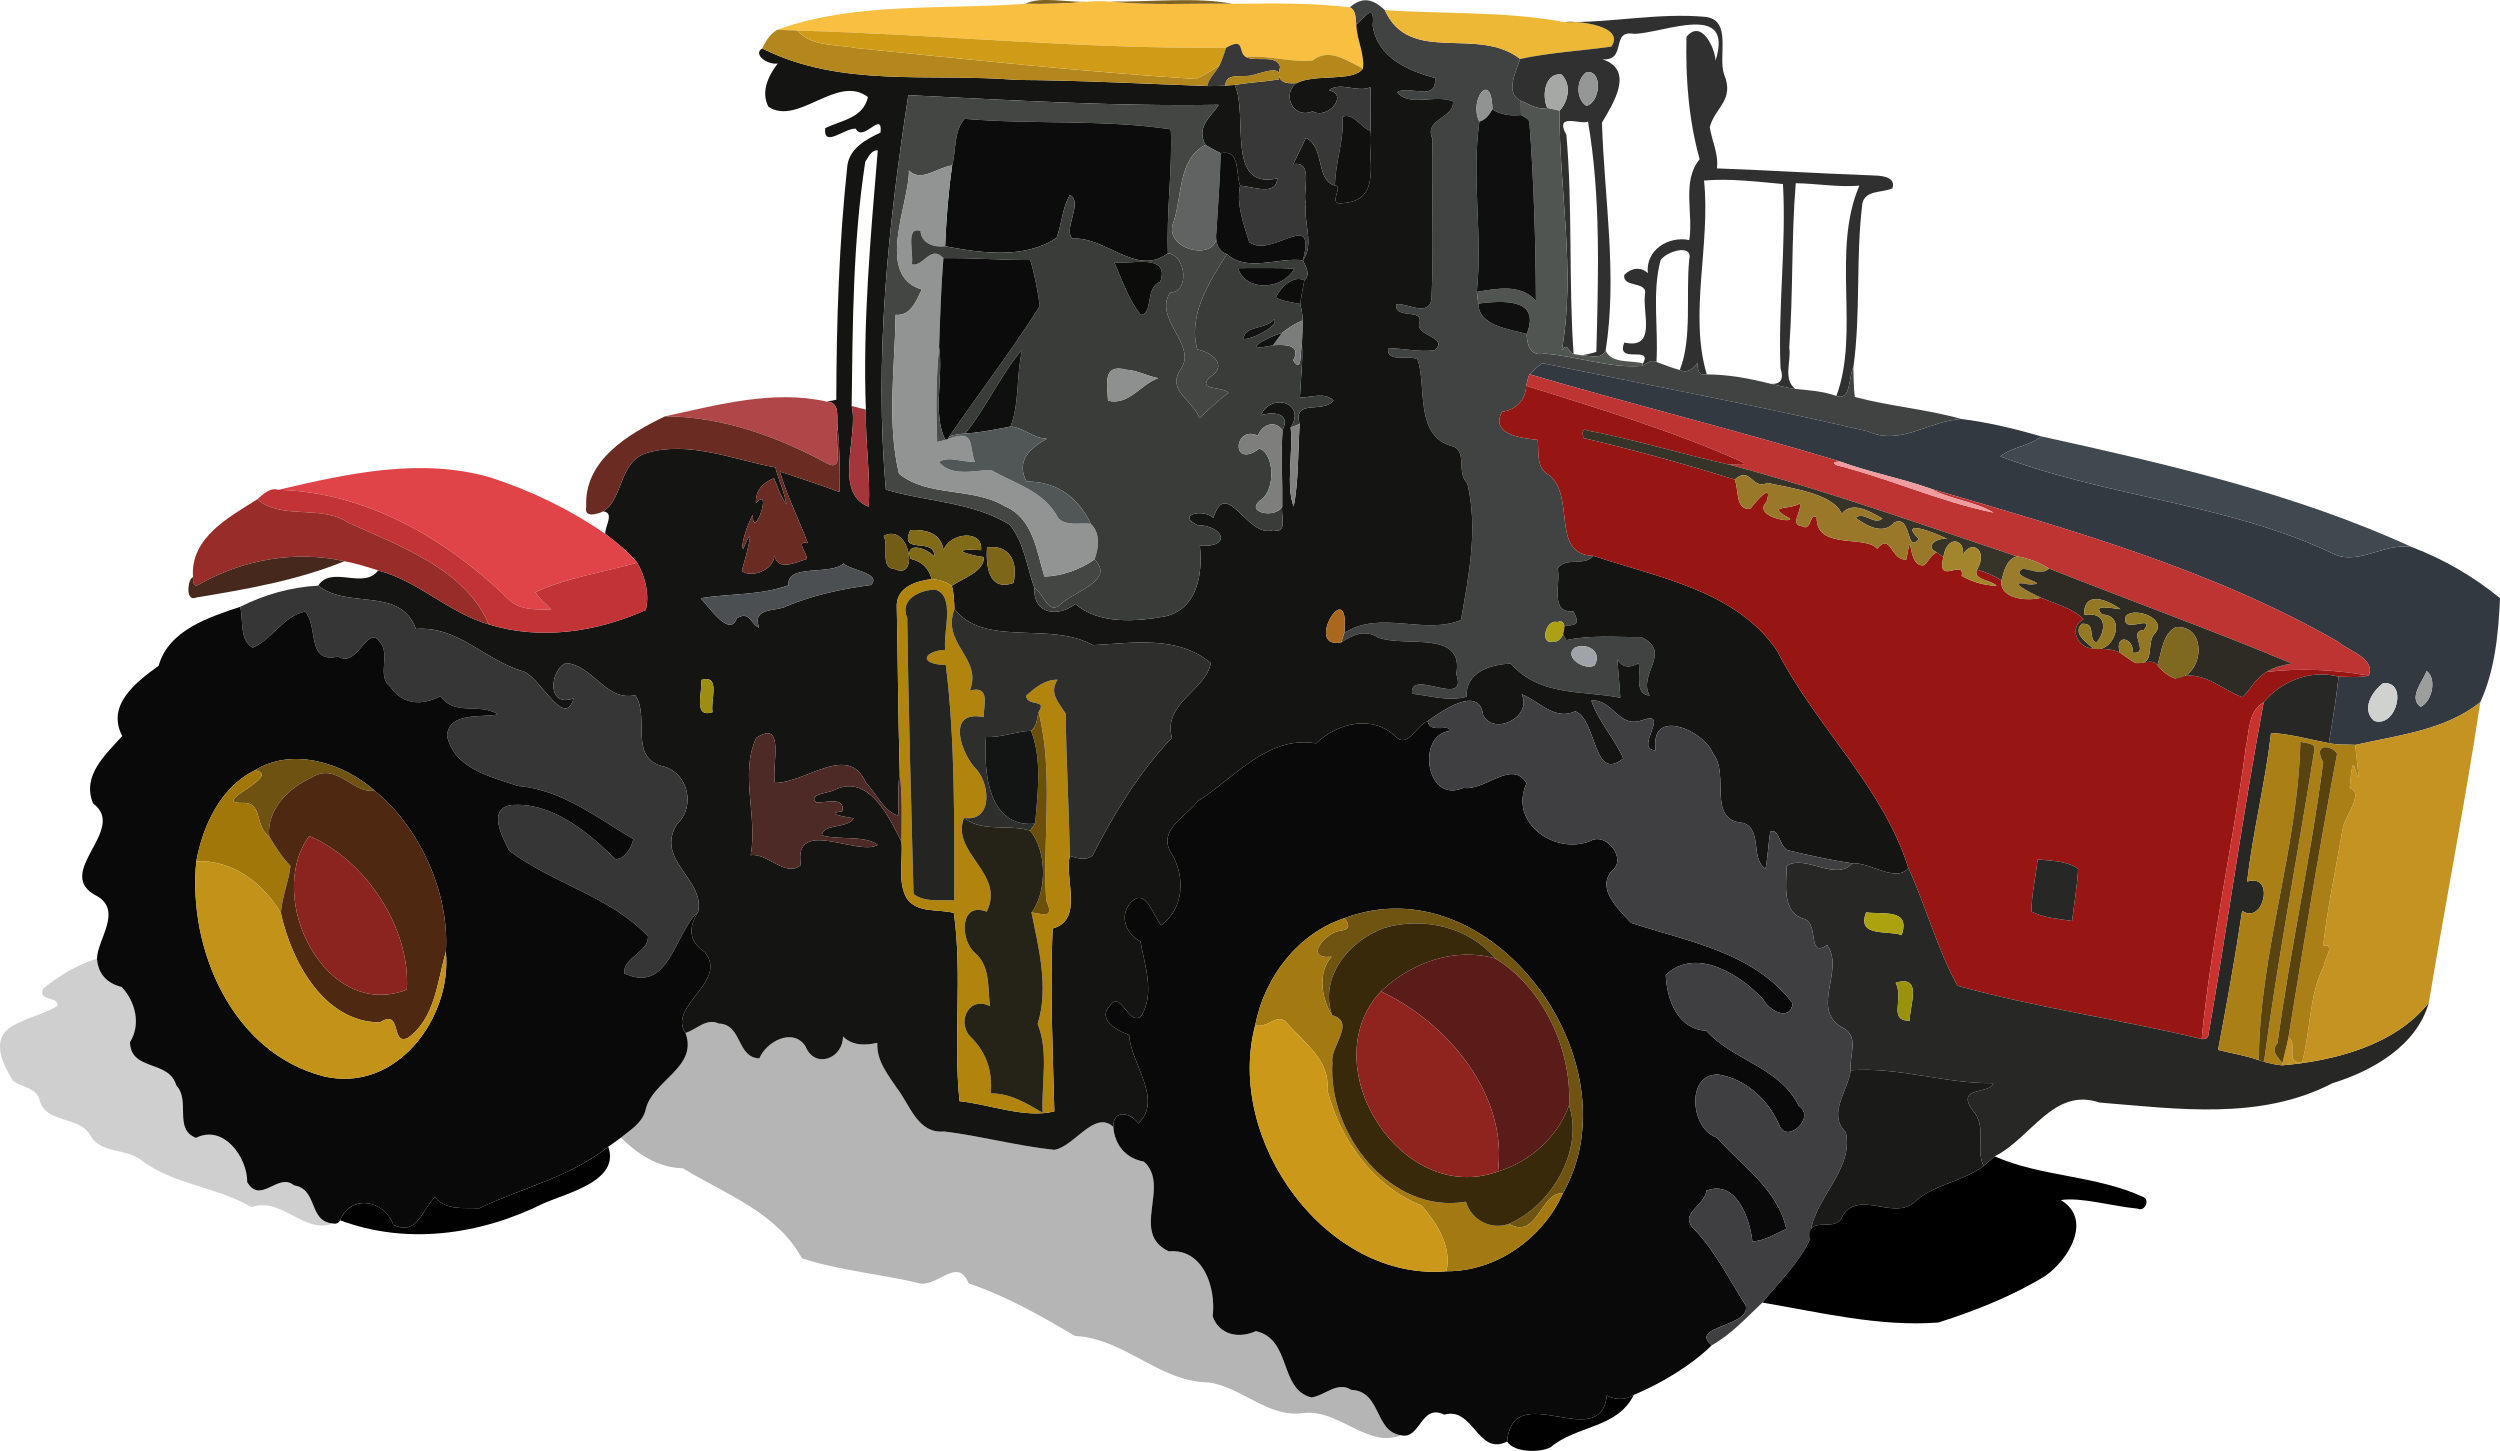 <svg width="112" height="65" viewBox="0 0 112 65" fill="none" xmlns="http://www.w3.org/2000/svg">
<path d="M60.474 0.329C61.023 -0.156 61.497 -0.065 62.04 0.453C63.156 2.937 66.187 1.141 68.103 2.642C67.925 3.194 67.399 4.189 68.134 4.513C68.135 4.725 68.135 4.94 68.14 5.155C67.682 5.197 67.243 5.15 66.86 4.899C66.824 3.092 65.785 4.487 66.276 5.449C65.919 7.983 66.43 10.538 66.161 13.076C66.175 13.251 66.2 13.425 66.231 13.6C66.245 14.615 67.633 14.738 68.395 14.965C68.407 15.421 68.541 15.982 69.191 15.842C70.633 15.95 72.17 16.519 73.578 16.391C73.773 16.272 73.97 16.095 74.209 16.215C74.548 16.334 74.899 16.484 75.254 16.575C75.591 16.743 75.851 16.517 76.048 16.258C76.051 16.557 76.085 16.851 76.465 16.775C77.441 16.776 78.405 16.959 79.348 17.199C79.7 17.277 80.064 17.379 80.429 17.425C81.046 17.483 81.681 17.528 82.271 17.738C82.941 17.997 82.821 16.797 83.03 16.461C83.044 16.895 83.04 17.346 83.096 17.784C84.663 18.205 86.297 18.325 87.859 18.77C86.41 18.852 85.155 19.992 83.667 19.321C78.834 18.188 73.954 17.27 69.094 16.27C68.89 16.418 68.701 16.588 68.522 16.767C68.448 16.93 68.411 17.107 68.373 17.283C68.348 17.921 67.913 18.369 67.285 18.449C66.74 19.501 68.253 19.632 68.89 19.708C68.951 20.281 68.801 20.988 69.416 21.289C70.606 22.309 69.443 24.842 71.393 24.903C70.984 25.39 70.12 24.928 69.783 25.477C69.942 26.112 69.391 27.474 70.487 27.39C71.131 28.549 69.471 27.477 70.166 28.677C71.272 28.441 72.405 28.55 73.528 28.542C74.954 29.215 73.354 30.182 73.906 31.162C73.207 31.113 73.515 30.206 73.412 29.71C73.05 29.92 72.677 29.944 72.463 29.529C72.491 30.102 72.562 30.681 72.59 31.259C70.823 30.916 69.003 31.211 67.682 29.73C66.779 29.762 65.655 30.111 65.704 31.211C64.905 31.445 64.062 31.165 63.261 31.08C63.116 29.888 65.796 31.793 65.242 30.197C65.604 28.188 62.957 29.024 61.734 28.559C61.135 28.179 60.595 28.451 60.087 28.778C60.135 28.636 60.181 28.493 60.226 28.352C61.867 27.312 63.787 28.463 65.45 27.778C65.803 25.791 66.228 23.667 65.733 21.643C65.219 21.179 65.778 20.156 65.02 19.981C63.349 19.489 63.927 17.252 63.502 16.098C63.083 15.871 62.096 16.281 62.188 15.595C62.882 15.608 63.578 15.787 64.272 15.691C64.929 15.086 63.419 15.077 63.584 14.48C63.798 13.772 62.45 14.348 62.554 13.628C63.051 13.571 63.986 14.208 64.128 13.413C64.247 11.018 64.124 8.618 64.173 6.222C63.767 5.317 65.171 5.304 65.092 4.545C64.295 4.204 63.157 4.819 62.583 4.129C63.172 3.794 64.361 4.596 64.293 3.493C63.068 3.171 61.702 2.568 61.496 1.144C61.608 0.007 61.056 0.889 60.762 1.102C60.716 0.827 60.77 0.475 60.474 0.329ZM69.767 27.87C69.232 27.71 68.972 28.929 69.574 28.733C70.079 28.865 70.326 27.627 69.767 27.87ZM70.548 29.018C70.02 29.456 71.031 30.065 71.444 29.807C71.805 29.137 71.042 28.78 70.548 29.018Z" fill="#414242"/>
<path d="M45.935 0.169C46.587 -0.18 47.874 0.127 48.746 0.076C47.812 0.163 46.872 0.193 45.935 0.169Z" fill="#7F6220"/>
<path d="M48.746 0.076C49.074 0.047 49.403 0.044 49.733 0.069C51.544 0.255 53.367 0.143 55.186 0.167C56.949 0.162 58.719 0.113 60.474 0.329C60.77 0.475 60.716 0.827 60.762 1.102C60.783 1.77 61.135 2.399 61.061 3.072C60.357 2.726 59.519 2.114 58.803 2.713C57.826 2.808 56.808 2.457 55.817 2.555C55.443 2.351 55.809 1.643 54.934 2.135C48.519 2.206 42.125 1.546 35.716 1.367C35.492 1.359 35.044 1.342 34.821 1.334C38.261 0.076 42.278 0.442 45.935 0.169C46.872 0.193 47.812 0.163 48.746 0.076Z" fill="#F8BF40"/>
<path d="M49.733 0.069C51.504 0.093 53.628 -0.139 55.186 0.167C53.367 0.143 51.544 0.255 49.733 0.069Z" fill="#7F6222"/>
<path d="M62.04 0.453C64.715 0.637 67.444 0.495 70.084 0.99C70.62 0.918 72.838 1.138 72.189 2.087C70.828 2.282 69.447 2.349 68.103 2.642C66.187 1.141 63.156 2.937 62.04 0.453Z" fill="#EDB836"/>
<path d="M60.762 1.102C61.056 0.889 61.608 0.007 61.496 1.144C61.702 2.568 63.068 3.171 64.293 3.493C64.361 4.596 63.172 3.794 62.583 4.129C63.157 4.819 64.295 4.204 65.092 4.545C65.171 5.304 63.767 5.317 64.173 6.222C64.124 8.618 64.247 11.018 64.128 13.413C63.986 14.208 63.051 13.571 62.554 13.628C62.45 14.348 63.798 13.772 63.584 14.48C63.419 15.077 64.929 15.086 64.272 15.691C63.578 15.787 62.882 15.608 62.188 15.595C62.096 16.281 63.083 15.871 63.502 16.098C63.927 17.252 63.349 19.489 65.02 19.981C65.778 20.156 65.219 21.179 65.733 21.643C66.228 23.667 65.803 25.791 65.45 27.778C63.787 28.463 61.867 27.312 60.226 28.352C60.495 25.631 58.357 29.123 60.087 28.778C60.595 28.451 61.135 28.179 61.734 28.559C62.957 29.024 65.604 28.188 65.242 30.197C65.796 31.793 63.116 29.888 63.261 31.08C64.062 31.165 64.905 31.445 65.704 31.211C65.655 30.111 66.779 29.762 67.682 29.73C69.003 31.211 70.823 30.916 72.59 31.259C72.562 30.681 72.491 30.102 72.463 29.529C72.677 29.944 73.05 29.92 73.412 29.71C73.515 30.206 73.207 31.113 73.906 31.162C73.354 30.182 74.954 29.215 73.528 28.542C72.405 28.55 71.272 28.441 70.166 28.677C69.471 27.477 71.131 28.549 70.487 27.39C69.391 27.474 69.942 26.112 69.783 25.477C70.12 24.928 70.984 25.39 71.393 24.903C74.291 25.878 77.787 26.454 79.62 29.164C81.344 32.551 84.322 35.182 85.497 38.887C84.936 39.571 83.802 38.618 82.982 38.679C82.031 38.533 81.087 38.33 80.153 38.105C79.712 38.027 79.762 37.113 79.311 37.252C79.216 37.802 79.205 38.371 79.094 38.921C78.406 38.462 78.966 37.177 78.106 36.869C76.424 36.752 77.531 34.692 76.734 33.744C76.387 32.767 73.905 31.62 74.172 33.614C73.158 33.608 74.905 31.778 73.568 32.267C72.504 32.648 72.256 31.302 71.291 31.387C71.603 32.312 72.384 33.168 72.722 33.979C71.36 35.088 71.554 32.231 70.568 31.864C69.659 32.3 68.972 31.428 68.173 31.101C68.664 32.139 66.903 32.982 66.442 32.027C66.27 30.673 64.59 31.848 63.959 32.31C63.474 32.467 63.071 33.539 62.541 33.013C61.497 31.996 59.943 32.378 58.957 33.304C56.789 32.928 55.299 34.868 53.651 35.898C53.121 36.615 51.795 37.205 52.504 38.271C53.099 39.281 53.049 40.697 52.022 41.452C51.663 41.059 51.337 39.714 50.656 40.435C50.12 41.059 50.449 41.837 51.094 42.179C51.277 43.245 51.755 44.518 51.122 45.522C50.56 46.004 50.225 44.343 49.733 45.046C49.123 45.684 50.061 46.175 50.589 46.368C50.64 47.618 52.138 49.257 50.995 50.328C50.67 49.839 49.859 49.685 49.876 50.481C49.029 49.715 48.131 51.367 47.235 51.513C45.584 51.342 43.959 50.894 42.306 50.691C41.101 50.805 40.765 49.481 40.168 48.729C39.758 48.115 39.263 47.509 39.305 46.718C38.738 46.845 38.188 46.849 37.766 46.432C37.759 47.451 36.485 47.898 36.083 46.869C35.512 46.018 34.327 46.669 34.019 47.416C32.991 47.383 33.259 45.882 32.195 45.855C31.663 45.591 31.198 46.125 30.711 46.278C29.884 45.066 32.642 43.982 31.577 42.657C30.816 42.156 30.855 41.523 31.277 40.847C31.594 39.384 29.322 38.53 30.333 36.914C31.158 36.155 30.853 34.68 29.76 34.346C28.116 33.99 29.14 32.104 28.458 31.145C27.142 31.439 26.563 29.797 25.351 29.705C24.639 30.016 24.46 31.724 25.703 31.288C25.277 32.69 24.245 30.386 23.455 30.077C21.755 29.617 20.537 28.031 18.634 28.177C17.928 26.257 15.617 27.316 14.255 26.237C14.851 25.308 16.295 26.433 16.941 25.555C18.752 26.033 20.11 27.462 21.897 27.972C24.203 28.699 26.764 28.308 28.93 27.328C29.106 26.66 28.911 25.828 28.545 25.206C28.134 24.705 27.628 24.304 27.117 23.916C27.089 23.591 27.552 22.96 27.019 22.911C27.94 22.363 27.702 20.677 28.989 20.289C30.866 19.736 32.879 20.596 34.735 20.94C34.882 21.494 35.134 22.025 35.233 22.594C34.974 22.241 34.84 21.823 34.676 21.427C34.181 21.617 33.834 21.974 33.867 22.541C34.652 21.686 33.73 24.326 33.723 23.061C33.489 23.483 33.155 24.455 33.297 24.597C33.892 23.133 33.435 24.908 33.23 25.58C33.646 25.909 34.672 25.558 34.69 24.883C34.859 25.618 35.655 25.186 36.152 25.04C36.141 24.761 35.623 24.193 36.188 24.332C35.787 23.258 35.261 22.228 34.937 21.123C35.83 21.423 36.725 21.713 37.608 22.041C37.644 21.1 37.614 20.159 37.535 19.223C37.451 18.787 37.693 18.025 37.048 17.994C37.152 17.973 37.361 17.931 37.465 17.91C37.476 14.399 37.588 10.877 37.965 7.386C38.093 6.62 38.815 6.238 39.448 5.937C39.557 4.909 38.656 6.405 38.342 5.767C37.868 5.709 36.875 6.663 36.97 5.74C37.713 5.38 38.663 5.297 38.885 4.35C37.516 3.296 35.757 5.657 34.427 4.785C34.073 4.108 34.425 3.382 34.844 2.845C34.381 2.922 33.71 2.427 34.148 2.17C37.685 3.955 41.715 3.262 45.536 3.581C48.388 3.598 51.238 3.753 54.089 3.855C54.354 3.857 54.623 3.856 54.89 3.836C54.997 3.828 55.209 3.813 55.316 3.805C55.943 5.121 54.883 8.527 57.223 7.992C57.173 8.819 56.092 8.34 55.554 8.319C55.356 7.758 55.573 6.68 54.687 6.863C54.455 6.747 54.226 6.623 54.004 6.492C53.565 5.647 54.276 5.226 54.599 4.694C49.947 4.774 45.303 4.486 40.693 4.263C39.791 10.086 39.161 16.09 39.688 21.934C41.511 22.485 43.568 22.477 45.237 23.507C45.886 24.308 45.998 25.39 46.339 26.337C46.284 27.541 47.418 27.66 48.178 27.055C49.215 27.981 50.908 27.848 52.203 27.615C53.665 27.266 53.887 25.683 53.754 24.448C55.204 24.537 54.824 23.554 53.654 23.526C52.684 23.072 53.877 22.766 54.357 23.198C54.953 21.331 55.889 24.153 57.038 23.746C57.707 23.941 57.375 23.092 57.444 22.683C57.459 21.547 57.389 20.41 57.455 19.276C57.84 18.504 57.058 18.428 56.483 18.603C56.958 17.564 58.536 18.043 57.821 19.156C57.937 20.256 57.599 21.79 57.956 22.69C58.172 21.661 58.152 20.201 58.222 18.993C57.916 17.834 59.273 18.549 59.742 17.944C59.329 17.544 58.739 17.818 58.237 17.809C58.266 17.006 58.38 16.206 58.327 15.404C58.343 15.052 58.353 14.703 58.356 14.355C58.36 14.102 58.308 13.856 58.249 13.614C58.304 13.259 58.362 12.908 58.434 12.56C58.727 12.29 58.5 11.953 58.372 11.66C58.902 10.949 58.374 9.928 58.507 9.126C58.327 8.644 58.886 7.189 57.942 7.353C58.127 6.959 58.325 6.572 58.5 6.174C59.385 6.622 58.915 8.064 59.808 8.315C60.235 8.284 59.401 9.258 60.186 9.096C61.954 8.98 61.253 7.086 61.395 5.86C61.389 5.206 61.438 4.557 61.393 3.908C60.807 4.171 60.028 3.636 59.535 4.048C60.447 4.221 59.479 5.385 58.805 4.988C57.892 5.358 57.422 4.183 58.089 3.722C58.955 3.291 60.618 3.684 61.061 3.072C61.135 2.399 60.783 1.77 60.762 1.102ZM38.764 7.246C38.207 10.838 38.2 14.549 38.154 18.189C38.48 19.505 37.299 22.092 38.923 22.703C38.998 21.249 38.762 19.803 38.791 18.35C38.647 14.471 39.004 10.596 39.324 6.735C39.021 6.722 38.909 7.038 38.764 7.246ZM40.785 23.744C40.241 24.905 41.882 24.015 41.861 24.937C41.534 24.555 40.514 24.218 40.792 25.035C41.29 25.154 41.599 25.43 41.741 25.942C41.067 26.028 40.216 26.281 40.173 27.093C40.226 29.595 40.235 32.118 40.309 34.63C40.206 35.262 40.266 35.901 40.239 36.542C39.568 36.33 39.271 35.541 38.794 35.075C38.018 33.255 36.111 35.079 34.713 35.075C34.569 34.295 35.198 32.187 33.879 33.059C33.127 34.654 33.952 36.579 33.63 38.314C34.368 38.19 35.2 39.336 35.878 38.753C35.528 36.561 38.446 38.388 39.325 37.85C38.751 37.41 37.591 37.645 36.817 37.425C36.863 36.888 37.972 37.133 38.249 36.661C37.929 36.606 36.884 36.446 37.736 36.349C37.878 35.648 36.932 35.991 36.566 35.946C36.174 35.576 37.14 35.53 37.393 35.386C38.931 34.638 39.859 36.672 40.386 37.711C40.46 38.531 40.197 39.482 40.616 40.24C41.097 40.934 42.018 40.709 42.733 40.9C43.122 43.693 42.699 46.59 42.987 49.333C44.349 49.478 45.942 50.118 47.235 49.79C47.164 47.068 47.038 44.328 47.157 41.598C48.565 41.217 47.674 39.357 47.927 38.344C48.257 38.444 48.642 38.579 48.944 38.328C49.926 36.427 51.018 34.613 52.5 33.057C52.087 31.477 54.019 30.95 54.243 29.706C52.758 28.447 50.706 28.812 48.959 28.903C47.045 27.816 44.114 29.024 42.761 27.283C42.74 26.925 42.737 26.581 42.643 26.241C43.111 25.922 44.123 25.596 44.073 24.956C43.325 24.855 42.428 24.556 43.953 24.646C44.053 23.674 42.49 23.882 42.275 24.655C42.152 23.877 41.495 23.717 40.785 23.744ZM39.589 24.009C39.834 24.475 39.399 25.464 40.097 25.5C41.194 26.017 40.751 23.397 39.589 24.009ZM44.216 24.531C44.171 25.284 44.25 26.522 45.403 26.116C45.631 25.18 45.22 24.367 44.216 24.531ZM37.789 25.241C37.233 25.792 35.199 25.243 35.331 26.217C34.06 26.681 32.701 26.584 31.389 26.799C31.795 27.232 32.7 28.574 33.007 27.701C33.597 27.333 33.633 27.982 34.003 28.117C33.677 27.178 34.788 27.413 35.23 27.159C36.441 26.655 37.723 26.379 39.025 26.208C39.511 25.668 38.099 25.561 37.789 25.241ZM31.402 30.465C31.507 30.963 31.007 32.191 31.923 31.906C31.815 31.4 32.318 30.181 31.402 30.465Z" fill="#141413"/>
<path d="M70.084 0.99C72.2 1.024 74.305 0.561 76.42 0.757C77.606 0.912 76.957 2.521 77.24 3.332C77.721 4.494 76.825 4.816 76.599 5.695C76.687 6.313 77.008 6.908 76.915 7.544C79.211 7.626 81.502 7.772 83.798 7.855C84.128 7.866 84.972 7.858 84.781 8.438C84.329 8.644 83.569 8.507 83.437 9.102C83.128 11.54 83.371 14.026 83.03 16.461C82.821 16.797 82.941 17.997 82.271 17.738C83.33 14.882 82.039 11.239 83.299 8.319C82.344 8.395 81.4 8.222 80.45 8.208C80.248 10.659 80.337 13.121 80.159 15.575C80.257 16.162 79.864 16.992 80.429 17.425C80.064 17.379 79.7 17.277 79.348 17.199C79.784 17.217 79.923 16.983 79.767 16.493C79.653 13.74 80.03 10.996 79.877 8.245C78.703 8.141 77.518 7.987 76.34 8.088C76.642 10.931 75.654 14.098 76.465 16.775C76.085 16.851 76.051 16.557 76.048 16.258C75.851 16.517 75.591 16.743 75.254 16.575C75.816 15.181 75.518 13.212 75.678 11.623C75.857 10.878 74.608 11.278 74.388 11.672C74.007 13.141 74.303 14.711 74.209 16.215C73.97 16.095 73.773 16.272 73.578 16.391L73.606 16.285C74.061 15.442 72.369 16.355 72.768 15.347C74.229 15.666 73.58 14.039 73.693 13.205C73.837 12.559 72.674 12.923 72.77 12.313C73.064 12.009 73.504 11.928 73.824 12.237C73.707 11.201 74.754 10.56 75.678 10.755C75.875 9.599 75.328 8.111 76.144 7.132C75.648 5.354 75.51 3.487 75.554 1.649C76.221 0.84 76.827 2.132 76.857 2.714C77.695 0.039 74.562 1.484 73.207 1.517C72.127 1.317 72.915 2.733 71.792 2.658C73.253 3.137 72.262 4.652 71.768 5.495C71.871 8.877 72.467 12.333 71.932 15.713C71.737 16.113 71.238 15.92 70.877 15.92C71.091 15.875 71.308 15.833 71.517 15.763C71.603 12.329 71.724 8.847 71.143 5.447C70.846 5.609 69.609 5.02 70.173 6.036C70.462 9.306 70.268 12.594 70.497 15.861C70.234 15.758 70.242 15.313 69.972 15.687C70.598 12.13 69.853 8.536 69.866 4.96C70.271 4.536 70.409 3.768 69.952 3.335C69.196 3.253 69.071 4.311 69.318 4.836C68.865 4.934 68.522 4.664 68.134 4.513C67.399 4.189 67.925 3.194 68.103 2.642C69.447 2.349 70.828 2.282 72.189 2.087C72.838 1.138 70.62 0.918 70.084 0.99ZM71.089 3.225C70.608 3.527 70.582 4.426 71.07 4.744C71.679 4.598 71.833 3.17 71.089 3.225Z" fill="#2F302F"/>
<path d="M34.148 2.17C34.292 1.84 34.508 1.523 34.821 1.334C35.044 1.342 35.492 1.359 35.716 1.367C36.365 2.112 37.507 1.982 38.395 2.158C43.443 2.671 48.491 3.207 53.554 3.539C53.949 3.392 54.296 3.142 54.646 2.912C54.476 3.238 54.159 3.477 54.089 3.855C51.238 3.753 48.388 3.598 45.536 3.581C41.715 3.262 37.685 3.955 34.148 2.17Z" fill="#B3871D"/>
<path d="M35.716 1.367C42.125 1.546 48.519 2.206 54.934 2.135C54.846 2.397 54.759 2.659 54.646 2.912C54.296 3.142 53.949 3.392 53.554 3.539C48.491 3.207 43.443 2.671 38.395 2.158C37.507 1.982 36.365 2.112 35.716 1.367Z" fill="#D09C18"/>
<path d="M54.934 2.135C55.809 1.643 55.443 2.351 55.817 2.555C56.227 2.792 57.231 2.415 57.348 3.004C57.144 3.722 57.629 3.761 58.089 3.722C57.422 4.183 57.892 5.358 58.805 4.988C59.479 5.385 60.447 4.221 59.535 4.048C60.028 3.636 60.807 4.171 61.393 3.908C61.438 4.557 61.389 5.206 61.395 5.86C60.942 5.713 60.653 5.039 60.143 5.23C60.228 6.282 59.813 7.277 59.808 8.315C58.915 8.064 59.385 6.622 58.5 6.174C58.325 6.572 58.127 6.959 57.942 7.353C58.886 7.189 58.327 8.644 58.507 9.126C58.374 9.928 58.902 10.949 58.372 11.66C58.997 9.272 56.967 11.607 55.964 10.849C55.722 10.045 55.375 9.17 55.554 8.319C56.092 8.34 57.173 8.819 57.223 7.992C54.883 8.527 55.943 5.121 55.316 3.805C55.969 3.695 56.631 3.663 57.287 3.561C57.517 2.87 56.58 3.252 56.197 3.344C55.746 3.528 54.911 3.187 54.89 3.836C54.623 3.856 54.354 3.857 54.089 3.855C54.159 3.477 54.476 3.238 54.646 2.912C54.759 2.659 54.846 2.397 54.934 2.135Z" fill="#373837"/>
<path d="M58.803 2.713C59.519 2.114 60.357 2.726 61.061 3.072C60.618 3.684 58.955 3.291 58.089 3.722C57.629 3.761 57.144 3.722 57.348 3.004C57.231 2.415 56.227 2.792 55.817 2.555C56.808 2.457 57.826 2.808 58.803 2.713Z" fill="#B4881B"/>
<path d="M56.197 3.344C56.58 3.252 57.517 2.87 57.287 3.561C56.631 3.663 55.969 3.695 55.316 3.805C55.209 3.813 54.997 3.828 54.89 3.836C54.911 3.187 55.746 3.528 56.197 3.344Z" fill="#AF851D"/>
<path d="M71.07 4.744C71.679 4.598 71.833 3.17 71.089 3.225C70.608 3.527 70.582 4.426 71.07 4.744Z" fill="#949795"/>
<path d="M69.318 4.836C69.071 4.311 69.196 3.253 69.952 3.335C70.409 3.768 70.271 4.536 69.866 4.96C69.683 4.916 69.5 4.874 69.318 4.836Z" fill="#A5A8A5"/>
<path d="M66.86 4.899C66.824 3.092 65.785 4.487 66.276 5.449C66.557 5.372 66.725 5.14 66.86 4.899Z" fill="#909392"/>
<path d="M40.693 4.263C45.303 4.486 49.947 4.774 54.599 4.694C54.276 5.226 53.565 5.647 54.004 6.492C52.733 7.14 52.981 8.885 52.536 10.053C52.2 11.273 54.695 11.751 54.495 10.415C54.448 10.849 54.551 11.224 54.965 11.385C54.192 12.605 53.21 14.107 53.637 15.656C54.345 15.787 55.038 16.405 54.177 16.914C53.643 17.507 54.731 17.291 55.035 17.598C54.572 17.942 54.154 18.335 53.741 18.735C53.391 17.861 52.212 17.482 52.932 16.485C53.596 15.413 51.66 14.264 52.422 13.105C53.306 13.104 53.136 11.428 52.322 11.348C52.249 9.515 52.529 7.542 52.451 5.796C49.432 5.334 46.281 5.591 43.218 5.323C42.716 5.879 42.848 6.718 42.659 7.408C41.96 7.511 41.26 8.188 40.72 7.636C40.752 9.067 39.169 12.342 41.295 12.968C41.048 13.466 40.81 14.165 40.124 14.104C40.09 16.466 39.725 18.913 40.274 21.223C41.569 22.284 43.574 21.811 45.015 22.68C46.288 23.217 46.433 24.671 46.791 25.831C47.591 25.801 48.381 25.522 49.034 25.064C50.005 26.02 48.023 26.526 47.461 27.118C46.946 27.538 46.737 26.545 46.339 26.337C45.998 25.39 45.886 24.308 45.237 23.507C43.568 22.477 41.511 22.485 39.688 21.934C39.161 16.09 39.791 10.086 40.693 4.263Z" fill="#444643"/>
<path d="M68.134 4.513C68.522 4.664 68.865 4.934 69.318 4.836C69.5 4.874 69.683 4.916 69.866 4.96C69.853 8.536 70.598 12.13 69.972 15.687C70.242 15.313 70.234 15.758 70.497 15.861C70.592 15.875 70.782 15.905 70.877 15.92C71.238 15.92 71.737 16.113 71.932 15.713C72.229 16.315 73.047 16.117 73.606 16.285L73.578 16.391C72.17 16.519 70.633 15.95 69.191 15.842C68.541 15.982 68.407 15.421 68.395 14.965C69.067 13.308 67.221 13.479 66.231 13.6C66.2 13.425 66.175 13.251 66.161 13.076C67.078 12.926 68.122 12.706 68.809 13.477C68.796 10.84 68.718 8.203 68.524 5.572C68.558 5.325 68.302 5.263 68.14 5.155C68.135 4.94 68.135 4.725 68.134 4.513Z" fill="#515552"/>
<path d="M66.86 4.899C67.243 5.15 67.682 5.197 68.14 5.155C68.302 5.263 68.558 5.325 68.524 5.572C68.718 8.203 68.796 10.84 68.809 13.477C68.122 12.706 67.078 12.926 66.161 13.076C66.43 10.538 65.919 7.983 66.276 5.449C66.557 5.372 66.725 5.14 66.86 4.899Z" fill="#0E0F0E"/>
<path d="M60.143 5.23C60.653 5.039 60.942 5.713 61.395 5.86C61.253 7.086 61.954 8.98 60.186 9.096C59.401 9.258 60.235 8.284 59.808 8.315C59.813 7.277 60.228 6.282 60.143 5.23Z" fill="#10110F"/>
<path d="M43.218 5.323C46.281 5.591 49.432 5.334 52.451 5.796C52.529 7.542 52.249 9.515 52.322 11.348C50.917 12.415 49.515 10.58 48.056 10.692C47.591 10.327 48.549 9.063 47.933 8.732C47.584 9.317 47.57 10.024 47.337 10.655C45.909 11.617 43.962 11.341 42.342 11.032C42.395 9.819 42.483 8.608 42.659 7.408C42.848 6.718 42.716 5.879 43.218 5.323Z" fill="#0C0C0C"/>
<path d="M54.004 6.492C54.226 6.623 54.455 6.747 54.687 6.863C54.661 8.049 54.563 9.231 54.495 10.415C54.695 11.751 52.2 11.273 52.536 10.053C52.981 8.885 52.733 7.14 54.004 6.492Z" fill="#606361"/>
<path d="M54.687 6.863C55.573 6.68 55.356 7.758 55.554 8.319C55.375 9.17 55.722 10.045 55.964 10.849C56.967 11.607 58.997 9.272 58.372 11.66C57.254 11.517 55.886 12.211 54.965 11.385C54.551 11.224 54.448 10.849 54.495 10.415C54.563 9.231 54.661 8.049 54.687 6.863Z" fill="#0B0C0B"/>
<path d="M40.72 7.636C41.26 8.188 41.96 7.511 42.659 7.408C42.483 8.608 42.395 9.819 42.342 11.032C41.857 11.097 41.271 10.911 41.238 10.346C40.541 10.124 40.958 11.402 40.846 11.842C41.367 11.975 41.686 10.94 42.265 11.565C42.157 12.89 42.117 14.218 42.072 15.547C41.932 16.959 41.931 18.382 41.986 19.799C42.109 19.771 42.232 19.74 42.355 19.704L42.463 19.671C43.733 19.176 43.391 20.002 43.674 20.687C43.161 20.724 42.429 20.404 42.068 20.708C42.646 21.365 43.614 21.081 44.393 21.052C45.454 21.667 46.79 22.001 47.403 23.206C47.765 23.594 48.383 23.405 48.869 23.468C49.307 23.896 49.23 24.542 49.034 25.064C48.381 25.522 47.591 25.801 46.791 25.831C46.433 24.671 46.288 23.217 45.015 22.68C43.574 21.811 41.569 22.284 40.274 21.223C39.725 18.913 40.09 16.466 40.124 14.104C40.81 14.165 41.048 13.466 41.295 12.968C39.169 12.342 40.752 9.067 40.72 7.636Z" fill="#919493"/>
<path d="M47.933 8.732C48.549 9.063 47.591 10.327 48.056 10.692C49.515 10.58 50.917 12.415 52.322 11.348C53.136 11.428 53.306 13.104 52.422 13.105C51.66 14.264 53.596 15.413 52.932 16.485C52.212 17.482 53.391 17.861 53.741 18.735C54.154 18.335 54.572 17.942 55.035 17.598C54.731 17.291 53.643 17.507 54.177 16.914C55.038 16.405 54.345 15.787 53.637 15.656C53.21 14.107 54.192 12.605 54.965 11.385C55.886 12.211 57.254 11.517 58.372 11.66C58.5 11.953 58.727 12.29 58.434 12.56C57.936 12.307 57.354 12.889 57.157 13.332C57.498 13.496 57.877 13.552 58.249 13.614C58.308 13.856 58.36 14.102 58.356 14.355C58.022 14.495 57.715 14.687 57.434 14.914C56.773 15.099 55.472 15.821 57.032 15.466C57.634 15.423 58.303 15.466 57.934 16.149C58.351 16.776 58.234 15.763 58.327 15.404C58.38 16.206 58.266 17.006 58.237 17.809C58.739 17.818 59.329 17.544 59.742 17.944C59.273 18.549 57.916 17.834 58.222 18.993C58.089 19.047 57.954 19.101 57.821 19.156C58.536 18.043 56.958 17.564 56.483 18.603C57.058 18.428 57.84 18.504 57.455 19.276C57.118 18.791 56.523 19.032 56.354 19.52C55.274 19.01 55.117 21.055 56.419 20.099C57.095 20.313 57.156 21.962 56.477 22.399C55.721 22.984 57.196 23.248 57.444 22.683C57.375 23.092 57.707 23.941 57.038 23.746C55.889 24.153 54.953 21.331 54.357 23.198C53.877 22.766 52.684 23.072 53.654 23.526C54.824 23.554 55.204 24.537 53.754 24.448C53.887 25.683 53.665 27.266 52.203 27.615C50.908 27.848 49.215 27.981 48.178 27.055C47.418 27.66 46.284 27.541 46.339 26.337C46.737 26.545 46.946 27.538 47.461 27.118C48.023 26.526 50.005 26.02 49.034 25.064C49.23 24.542 49.307 23.896 48.869 23.468C48.319 22.291 47.328 21.56 45.989 21.574C45.494 20.646 46.16 20.065 46.904 19.651C46.288 19.658 45.862 19.14 45.27 19.111C45.68 18.085 45.519 16.796 45.798 15.658C44.812 16.816 44.199 18.243 43.239 19.424C42.996 19.439 42.755 19.474 42.526 19.556C43.864 17.606 45.314 15.713 46.584 13.712C46.487 13.018 46.358 12.321 46.156 11.65C44.858 11.655 43.56 11.548 42.265 11.565C41.686 10.94 41.367 11.975 40.846 11.842C40.958 11.402 40.541 10.124 41.238 10.346C41.271 10.911 41.857 11.097 42.342 11.032C43.962 11.341 45.909 11.617 47.337 10.655C47.57 10.024 47.584 9.317 47.933 8.732ZM49.919 11.75C50.274 12.551 50.555 13.421 51.114 14.109C51.677 14.022 51.291 12.872 51.978 12.63C52.45 11.293 50.547 11.879 49.919 11.75ZM55.465 12.012C55.788 13.06 57.426 13.024 57.987 12.036C57.147 11.989 56.304 12.016 55.465 12.012ZM57.083 14.304C56.729 14.77 55.725 14.569 55.712 15.193C56.169 15.189 57.316 14.574 57.083 14.304ZM50.46 16.565C49.368 16.269 49.609 17.248 49.639 17.952C50.591 18.176 51.092 17.213 51.892 16.942C51.406 16.855 50.957 16.588 50.46 16.565Z" fill="#393C39"/>
<path d="M42.265 11.565C43.56 11.548 44.858 11.655 46.156 11.65C46.358 12.321 46.487 13.018 46.584 13.712C45.314 15.713 43.864 17.606 42.526 19.556L42.463 19.671L42.355 19.704C41.763 18.587 42.269 16.871 42.072 15.547C42.117 14.218 42.157 12.89 42.265 11.565Z" fill="#0B0B0B"/>
<path d="M49.919 11.75C50.547 11.879 52.45 11.293 51.978 12.63C51.291 12.872 51.677 14.022 51.114 14.109C50.555 13.421 50.274 12.551 49.919 11.75Z" fill="#0C0C0B"/>
<path d="M57.987 12.036C57.147 11.989 56.304 12.016 55.465 12.012C55.788 13.06 57.426 13.024 57.987 12.036Z" fill="#0A0B0A"/>
<path d="M57.157 13.332C57.354 12.889 57.936 12.307 58.434 12.56C58.362 12.908 58.304 13.259 58.249 13.614C57.877 13.552 57.498 13.496 57.157 13.332Z" fill="#0D0D0C"/>
<path d="M68.395 14.965C69.067 13.308 67.221 13.479 66.231 13.6C66.245 14.615 67.633 14.738 68.395 14.965Z" fill="#0F0F0F"/>
<path d="M55.712 15.193C56.169 15.189 57.316 14.574 57.083 14.304C56.729 14.77 55.725 14.569 55.712 15.193Z" fill="#111211"/>
<path d="M57.434 14.914C57.715 14.687 58.022 14.495 58.356 14.355C58.353 14.703 58.343 15.052 58.327 15.404C58.234 15.763 58.351 16.776 57.934 16.149C58.303 15.466 57.634 15.423 57.032 15.466C57.165 15.281 57.296 15.095 57.434 14.914Z" fill="#7B7D7D"/>
<path d="M57.434 14.914C56.773 15.099 55.472 15.821 57.032 15.466C57.165 15.281 57.296 15.095 57.434 14.914Z" fill="#101110"/>
<path d="M41.986 19.799C41.931 18.382 41.932 16.959 42.072 15.547C42.269 16.871 41.763 18.587 42.355 19.704C42.232 19.74 42.109 19.771 41.986 19.799Z" fill="#4A4C4B"/>
<path d="M43.239 19.424C44.199 18.243 44.812 16.816 45.798 15.658C45.519 16.796 45.68 18.085 45.27 19.111C44.596 19.238 43.924 19.379 43.239 19.424Z" fill="#0E0F0E"/>
<path d="M68.522 16.767C68.701 16.588 68.89 16.418 69.094 16.27C73.954 17.27 78.834 18.188 83.667 19.321C85.155 19.992 86.41 18.852 87.859 18.77C89.059 18.916 90.313 19.221 91.451 19.55C90.905 19.99 90.15 20.017 89.612 20.444C94.424 22.266 99.686 22.548 104.397 24.742C105.583 25.438 106.799 24.273 108.066 24.516C109.488 25.057 110.825 25.834 112 26.798C111.935 28.354 111.771 30.046 111.117 31.458C109.537 32.721 107.438 32.934 105.53 33.371C105.12 33.347 104.726 33.377 104.331 33.293C104.5 32.304 104.659 31.313 104.77 30.316C105.211 30.32 105.678 30.37 106.118 30.266C106.443 29.494 105.202 29.161 104.741 28.746C99.082 25.498 92.706 23.72 86.492 21.892C85.157 21.418 83.753 21.161 82.422 20.671C77.815 19.273 73.138 18.127 68.522 16.767ZM108.711 30.061C108.554 30.527 107.872 31.254 108.444 31.668C108.968 31.406 109.177 30.401 108.711 30.061ZM106.758 30.611C106.265 30.979 105.772 31.782 106.358 32.292C107.368 32.648 107.897 30.474 106.758 30.611Z" fill="#323940"/>
<path d="M50.46 16.565C50.957 16.588 51.406 16.855 51.892 16.942C51.092 17.213 50.591 18.176 49.639 17.952C49.609 17.248 49.368 16.269 50.46 16.565Z" fill="#8E908F"/>
<path d="M68.522 16.767C73.138 18.127 77.815 19.273 82.422 20.671C82.134 20.691 82.094 20.75 82.303 20.849C84.667 21.444 86.927 22.483 89.312 22.967C88.445 22.445 87.378 22.386 86.492 21.892C92.706 23.72 99.082 25.498 104.741 28.746C105.202 29.161 106.443 29.494 106.118 30.266C104.584 30.004 103.071 29.917 101.531 30.106C101.879 29.892 102.27 29.797 102.674 29.728C99.088 28.223 95.419 26.912 91.805 25.473C91.362 25.194 90.868 25.004 90.351 24.923C86.075 23.495 81.823 21.979 77.465 20.813C77.692 20.783 78.489 20.924 77.97 20.658C74.874 19.284 71.605 18.3 68.373 17.283C68.411 17.107 68.448 16.93 68.522 16.767Z" fill="#BE3432"/>
<path d="M68.373 17.283C71.605 18.3 74.874 19.284 77.97 20.658C78.489 20.924 77.692 20.783 77.465 20.813C75.352 20.347 73.281 19.7 71.153 19.293C70.847 19.149 70.893 19.41 70.937 19.624C73.216 20.162 75.477 20.783 77.713 21.485C77.914 21.918 77.715 22.84 78.406 22.802C78.649 22.488 79.442 21.541 79.143 22.474C78.431 23.212 80.691 23.496 80.087 23.172C79.115 22.631 80.162 22.852 80.63 22.557C80.746 22.918 80.145 23.501 80.734 23.576C81.155 23.829 81.07 22.938 81.388 23.169C81.345 24.67 83.584 23.945 84.1 24.587C84.707 23.81 84.719 25.152 85.403 25.062C85.723 23.341 85.381 25.476 86.207 25.319C86.405 25.14 86.5 24.858 86.764 24.746C86.84 24.799 86.989 24.903 87.063 24.954C86.73 26.279 88.026 24.991 87.885 25.799C88.357 26.073 88.901 26.228 89.448 26.245C89.195 25.975 88.365 25.978 88.57 25.522C88.957 25.627 89.328 25.785 89.666 26.001C89.559 26.83 90.817 26.95 91.441 26.777C92.084 27.062 92.834 27.233 93.347 27.739C92.653 28.084 93.068 29.062 93.768 29.047C94.165 29.076 94.597 29.052 94.967 29.235C95.19 29.39 95.411 29.552 95.648 29.693C95.954 29.772 96.418 29.486 96.655 29.795C96.858 30.066 97.126 30.291 97.455 30.398C98.596 29.917 99.466 30.867 100.462 31.236C100.824 30.867 101.074 30.372 101.531 30.106C103.071 29.917 104.584 30.004 106.118 30.266C105.678 30.37 105.211 30.32 104.77 30.316C103.533 29.983 102.214 30.499 101.413 31.464C100.709 31.846 100.77 32.8 100.617 33.468C100.034 37.835 99.061 42.189 98.634 46.55C95.012 45.673 91.272 45.157 87.695 44.161C86.788 42.512 86.287 40.614 85.497 38.887C84.322 35.182 81.344 32.551 79.62 29.164C77.787 26.454 74.291 25.878 71.393 24.903C69.443 24.842 70.606 22.309 69.416 21.289C68.801 20.988 68.951 20.281 68.89 19.708C68.253 19.632 66.74 19.501 67.285 18.449C67.913 18.369 68.348 17.921 68.373 17.283ZM91.285 38.501C91.206 39.279 91.012 40.051 91.008 40.838C91.548 41.123 92.218 41.162 92.829 41.259C92.921 40.479 93.06 39.701 93.1 38.917C92.58 38.562 91.888 38.567 91.285 38.501Z" fill="#971614"/>
<path d="M29.79 18.652C32.144 18.141 34.643 17.448 37.048 17.994C37.693 18.025 37.451 18.787 37.535 19.223C37.32 19.621 37.916 21.236 37.037 20.753C34.807 19.551 32.356 18.661 29.79 18.652Z" fill="#B14648"/>
<path d="M38.154 18.189C38.365 18.241 38.578 18.293 38.791 18.35C38.762 19.803 38.998 21.249 38.923 22.703C37.299 22.092 38.48 19.505 38.154 18.189Z" fill="#A4353B"/>
<path d="M26.263 22.707C26.159 20.614 28.146 19.451 29.79 18.652C32.356 18.661 34.807 19.551 37.037 20.753C37.916 21.236 37.32 19.621 37.535 19.223C37.614 20.159 37.644 21.1 37.608 22.041C36.725 21.713 35.83 21.423 34.937 21.123C35.261 22.228 35.787 23.258 36.188 24.332C35.623 24.193 36.141 24.761 36.152 25.04C35.655 25.186 34.859 25.618 34.69 24.883C34.672 25.558 33.646 25.909 33.23 25.58C33.435 24.908 33.892 23.133 33.297 24.597C33.155 24.455 33.489 23.483 33.723 23.061C33.73 24.326 34.652 21.686 33.867 22.541C33.834 21.974 34.181 21.617 34.676 21.427C34.84 21.823 34.974 22.241 35.233 22.594C35.134 22.025 34.882 21.494 34.735 20.94C32.879 20.596 30.866 19.736 28.989 20.289C27.702 20.677 27.94 22.363 27.019 22.911C26.752 23.04 26.157 23.216 26.263 22.707Z" fill="#692B22"/>
<path d="M56.354 19.52C56.523 19.032 57.118 18.791 57.455 19.276C57.389 20.41 57.459 21.547 57.444 22.683C57.196 23.248 55.721 22.984 56.477 22.399C57.156 21.962 57.095 20.313 56.419 20.099C55.117 21.055 55.274 19.01 56.354 19.52Z" fill="#7E7F7D"/>
<path d="M57.821 19.156C57.954 19.101 58.089 19.047 58.222 18.993C58.152 20.201 58.172 21.661 57.956 22.69C57.599 21.79 57.937 20.256 57.821 19.156Z" fill="#828381"/>
<path d="M43.239 19.424C43.924 19.379 44.596 19.238 45.27 19.111C45.862 19.14 46.288 19.658 46.904 19.651C46.16 20.065 45.494 20.646 45.989 21.574C47.328 21.56 48.319 22.291 48.869 23.468C48.383 23.405 47.765 23.594 47.403 23.206C46.79 22.001 45.454 21.667 44.393 21.052C43.614 21.081 42.646 21.365 42.068 20.708C42.429 20.404 43.161 20.724 43.674 20.687C43.391 20.002 43.733 19.176 42.463 19.671L42.526 19.556C42.755 19.474 42.996 19.439 43.239 19.424Z" fill="#515657"/>
<path d="M70.937 19.624C70.893 19.41 70.847 19.149 71.153 19.293C73.281 19.7 75.352 20.347 77.465 20.813C81.823 21.979 86.075 23.495 90.351 24.923C89.878 25.082 89.785 25.58 89.666 26.001C89.328 25.785 88.957 25.627 88.57 25.522C89.174 24.496 88.037 24.027 87.836 25.226C88.295 24.2 87.234 23.817 87.063 24.954C86.989 24.903 86.84 24.799 86.764 24.746C86.176 24.459 86.838 24.049 87.244 24.156C86.722 23.866 84.988 23.208 85.97 24.151C85.366 24.836 85.669 23.029 84.859 23.409C84.359 23.99 83.626 23.553 83.13 23.198C83.51 22.884 83.956 23.554 84.333 23.231C83.796 22.935 83.015 22.419 82.507 23.011C82.123 22.11 80.227 21.871 79.183 21.632C78.492 21.984 78.432 20.846 77.713 21.485C75.477 20.783 73.216 20.162 70.937 19.624Z" fill="#363328"/>
<path d="M91.451 19.55C97.058 20.785 102.814 22.107 108.066 24.516C106.799 24.273 105.583 25.438 104.397 24.742C99.686 22.548 94.424 22.266 89.612 20.444C90.15 20.017 90.905 19.99 91.451 19.55Z" fill="#404850"/>
<path d="M82.303 20.849C82.094 20.75 82.134 20.691 82.422 20.671C83.753 21.161 85.157 21.418 86.492 21.892C87.378 22.386 88.445 22.445 89.312 22.967C86.927 22.483 84.667 21.444 82.303 20.849Z" fill="#F09B9D"/>
<path d="M12.466 21.943C15.562 21.22 18.859 20.477 21.996 21.399C23.809 21.989 25.548 22.831 27.117 23.916C27.628 24.304 28.134 24.705 28.545 25.206C27.031 25.643 25.421 25.868 23.986 26.527C24.169 26.831 24.454 27.051 24.693 27.308C24.072 27.303 23.317 27.353 22.826 26.887C20.056 24.178 16.427 22.043 12.466 21.943Z" fill="#E04348"/>
<path d="M77.713 21.485C78.432 20.846 78.492 21.984 79.183 21.632C80.227 21.871 82.123 22.11 82.507 23.011C83.015 22.419 83.796 22.935 84.333 23.231C83.956 23.554 83.51 22.884 83.13 23.198C83.626 23.553 84.359 23.99 84.859 23.409C85.669 23.029 85.366 24.836 85.97 24.151C84.988 23.208 86.722 23.866 87.244 24.156C86.838 24.049 86.176 24.459 86.764 24.746C86.5 24.858 86.405 25.14 86.207 25.319C85.381 25.476 85.723 23.341 85.403 25.062C84.719 25.152 84.707 23.81 84.1 24.587C83.584 23.945 81.345 24.67 81.388 23.169C81.07 22.938 81.155 23.829 80.734 23.576C80.145 23.501 80.746 22.918 80.63 22.557C80.162 22.852 79.115 22.631 80.087 23.172C80.691 23.496 78.431 23.212 79.143 22.474C79.442 21.541 78.649 22.488 78.406 22.802C77.715 22.84 77.914 21.918 77.713 21.485Z" fill="#9A782A"/>
<path d="M11.53 22.366C11.786 22.146 12.094 21.825 12.466 21.943C16.427 22.043 20.056 24.178 22.826 26.887C23.317 27.353 24.072 27.303 24.693 27.308C24.454 27.051 24.169 26.831 23.986 26.527C25.421 25.868 27.031 25.643 28.545 25.206C28.911 25.828 29.106 26.66 28.93 27.328C26.764 28.308 24.203 28.699 21.897 27.972C20.845 25.498 17.927 24.47 15.597 23.415C14.389 22.593 12.58 23.308 11.53 22.366Z" fill="#C23335"/>
<path d="M8.647 25.858C8.513 24.072 10.295 23.154 11.53 22.366C12.58 23.308 14.389 22.593 15.597 23.415C17.927 24.47 20.845 25.498 21.897 27.972C20.11 27.462 18.752 26.033 16.941 25.555C16.445 25.392 15.943 25.243 15.432 25.141C13.238 24.653 10.922 25.06 8.974 26.15C8.687 26.354 8.643 26.124 8.647 25.858Z" fill="#982C29"/>
<path d="M40.785 23.744C41.495 23.717 42.152 23.877 42.275 24.655C42.49 23.882 44.053 23.674 43.953 24.646C42.428 24.556 43.325 24.855 44.073 24.956C44.123 25.596 43.111 25.922 42.643 26.241C42.374 26.058 42.062 25.967 41.741 25.942C41.599 25.43 41.29 25.154 40.792 25.035C40.514 24.218 41.534 24.555 41.861 24.937C41.882 24.015 40.241 24.905 40.785 23.744Z" fill="#826B18"/>
<path d="M40.097 25.5C41.194 26.017 40.751 23.397 39.589 24.009C39.834 24.475 39.399 25.464 40.097 25.5Z" fill="#715D15"/>
<path d="M87.063 24.954C87.234 23.817 88.295 24.2 87.836 25.226C88.037 24.027 89.174 24.496 88.57 25.522C88.365 25.978 89.195 25.975 89.448 26.245C88.901 26.228 88.357 26.073 87.885 25.799C88.026 24.991 86.73 26.279 87.063 24.954Z" fill="#A3852C"/>
<path d="M45.403 26.116C45.631 25.18 45.22 24.367 44.216 24.531C44.171 25.284 44.25 26.522 45.403 26.116Z" fill="#7D6617"/>
<path d="M8.974 26.15C10.922 25.06 13.238 24.653 15.432 25.141C13.32 26.004 11.038 26.396 8.798 26.768C8.269 26.997 8.423 25.889 8.647 25.858C8.643 26.124 8.687 26.354 8.974 26.15Z" fill="#46291C"/>
<path d="M90.351 24.923C90.868 25.004 91.362 25.194 91.805 25.473C91.454 25.781 91.02 25.519 90.626 25.482C89.916 25.863 92.044 26.155 90.922 26.191C89.766 25.943 90.942 26.549 91.441 26.777C90.817 26.95 89.559 26.83 89.666 26.001C89.785 25.58 89.878 25.082 90.351 24.923Z" fill="#997C2C"/>
<path d="M37.789 25.241C38.099 25.561 39.511 25.668 39.025 26.208C37.723 26.379 36.441 26.655 35.23 27.159C34.788 27.413 33.677 27.178 34.003 28.117C33.633 27.982 33.597 27.333 33.007 27.701C32.7 28.574 31.795 27.232 31.389 26.799C32.701 26.584 34.06 26.681 35.331 26.217C35.199 25.243 37.233 25.792 37.789 25.241Z" fill="#4C4F51"/>
<path d="M90.626 25.482C91.02 25.519 91.454 25.781 91.805 25.473C95.419 26.912 99.088 28.223 102.674 29.728C102.27 29.797 101.879 29.892 101.531 30.106C101.074 30.372 100.824 30.867 100.462 31.236C99.466 30.867 98.596 29.917 97.455 30.398C98.69 30.381 98.971 28.015 97.487 28.092C96.885 28.383 96.844 29.215 96.655 29.795C96.418 29.486 95.954 29.772 95.648 29.693C96.644 29.855 96.093 28.799 96.554 28.358C97.093 27.703 95.628 27.175 95.241 27.596C94.962 28.504 96.636 27.44 96.044 28.229C95.28 28.251 96.355 29.306 95.558 29.243C95.572 28.507 94.716 28.408 94.967 29.235C94.597 29.052 94.165 29.076 93.768 29.047C94.694 29.349 95.321 27.549 94.179 27.531C93.673 27.021 94.676 27.268 94.996 27.292C94.415 26.867 93.346 26.431 93.368 27.549C94.413 27.38 94.372 28.252 93.911 28.808C93.508 28.567 93.935 27.892 93.26 27.947C92.837 28.389 93.479 28.766 93.768 29.047C93.068 29.062 92.653 28.084 93.347 27.739C92.834 27.233 92.084 27.062 91.441 26.777C90.942 26.549 89.766 25.943 90.922 26.191C92.044 26.155 89.916 25.863 90.626 25.482Z" fill="#2E2B24"/>
<path d="M40.173 27.093C40.216 26.281 41.067 26.028 41.741 25.942C42.062 25.967 42.374 26.058 42.643 26.241C42.737 26.581 42.74 26.925 42.761 27.283C42.162 28.861 44.033 29.479 43.448 30.939C44.395 30.68 44.061 31.641 44.066 32.129C42.327 31.772 43.09 33.844 43.755 34.475C44.398 35.237 44.425 36.842 43.184 36.64C42.586 38.232 45.056 39.112 44.204 40.843C42.977 40.371 43.003 42.123 43.688 42.7C44.37 43.286 44.251 44.262 44.348 45.075C43.367 44.582 42.803 45.882 43.558 46.524C44.213 47.219 44.464 48.003 44.386 48.986C45.262 48.974 45.988 49.429 46.712 49.854C46.646 48.534 46.994 47.128 46.486 45.872C47.007 44.228 46.505 42.344 46.21 40.884C46.58 40.883 47.303 41.275 46.868 40.343C46.698 37.536 47.218 34.651 46.528 31.896C46.937 31.29 46.02 31.688 45.969 31.169C46.37 30.812 46.809 30.442 47.381 30.451C46.98 31.033 47.432 31.485 47.743 31.967C47.765 34.094 47.892 36.217 47.927 38.344C47.674 39.357 48.565 41.217 47.157 41.598C47.038 44.328 47.164 47.068 47.235 49.79C45.942 50.118 44.349 49.478 42.987 49.333C42.699 46.59 43.122 43.693 42.733 40.9C42.018 40.709 41.097 40.934 40.616 40.24C40.197 39.482 40.46 38.531 40.386 37.711C40.398 36.682 40.426 35.651 40.309 34.63C40.235 32.118 40.226 29.595 40.173 27.093ZM41.879 26.412C41.232 26.436 40.283 26.832 40.644 27.693C40.697 31.811 40.819 35.927 40.925 40.045C41.427 40.449 42.153 40.295 42.748 40.341C42.749 36.857 42.794 33.148 42.372 29.796C41.048 29.746 41.454 29.143 42.346 29.114C42.24 28.337 42.825 26.656 41.879 26.412Z" fill="#B1840E"/>
<path d="M10.762 27.184C11.845 26.639 13.041 26.299 14.255 26.237C15.617 27.316 17.928 26.257 18.634 28.177C20.537 28.031 21.755 29.617 23.455 30.077C24.245 30.386 25.277 32.69 25.703 31.288C24.46 31.724 24.639 30.016 25.351 29.705C26.563 29.797 27.142 31.439 28.458 31.145C29.14 32.104 28.116 33.99 29.76 34.346C30.853 34.68 31.158 36.155 30.333 36.914C29.322 38.53 31.594 39.384 31.277 40.847C30.192 41.855 29.978 44.543 27.966 43.604C27.91 42.887 29.054 42.669 29.032 41.945C27.291 40.13 24.758 39.584 22.813 38.11C22.499 37.509 21.827 36.228 22.895 36.067C24.738 35.917 26.352 37.295 27.585 38.497C28.011 38.46 28.285 37.98 28.373 37.597C26.756 36.631 25.146 35.368 23.196 35.211C21.964 34.782 20.361 34.455 20.026 32.964C20.104 31.88 21.561 32.163 22.313 32.004C21.486 31.468 20.363 32.101 19.733 31.188C18.943 31.598 18.071 31.612 17.487 30.772C16.846 30.262 17.532 29.332 17.003 28.741C16.428 27.971 16.036 29.954 15.144 29.412C13.71 29.755 14.278 28.072 13.669 27.401C12.7 27.585 12.171 28.666 11.326 29.015C10.722 28.706 10.904 27.777 10.762 27.184Z" fill="#363637"/>
<path d="M41.879 26.412C42.825 26.656 42.24 28.337 42.346 29.114C41.454 29.143 41.048 29.746 42.372 29.796C42.794 33.148 42.749 36.857 42.748 40.341C42.153 40.295 41.427 40.449 40.925 40.045C40.819 35.927 40.697 31.811 40.644 27.693C40.283 26.832 41.232 26.436 41.879 26.412Z" fill="#242523"/>
<path d="M93.368 27.549C93.346 26.431 94.415 26.867 94.996 27.292C94.676 27.268 93.673 27.021 94.179 27.531C95.321 27.549 94.694 29.349 93.768 29.047C93.479 28.766 92.837 28.389 93.26 27.947C93.935 27.892 93.508 28.567 93.911 28.808C94.372 28.252 94.413 27.38 93.368 27.549Z" fill="#947924"/>
<path d="M7.106 29.828C7.552 28.223 9.373 27.65 10.762 27.184C10.904 27.777 10.722 28.706 11.326 29.015C12.171 28.666 12.7 27.585 13.669 27.401C14.278 28.072 13.71 29.755 15.144 29.412C16.036 29.954 16.428 27.971 17.003 28.741C17.532 29.332 16.846 30.262 17.487 30.772C18.071 31.612 18.943 31.598 19.733 31.188C20.363 32.101 21.486 31.468 22.313 32.004C21.561 32.163 20.104 31.88 20.026 32.964C20.361 34.455 21.964 34.782 23.196 35.211C25.146 35.368 26.756 36.631 28.373 37.597C28.285 37.98 28.011 38.46 27.585 38.497C26.352 37.295 24.738 35.917 22.895 36.067C21.827 36.228 22.499 37.509 22.813 38.11C24.758 39.584 27.291 40.13 29.032 41.945C29.054 42.669 27.91 42.887 27.966 43.604C29.978 44.543 30.192 41.855 31.277 40.847C30.855 41.523 30.816 42.156 31.577 42.657C32.642 43.982 29.884 45.066 30.711 46.278C31.289 47.832 29.192 48.415 28.918 49.74C28.771 50.305 28.244 50.62 27.816 50.968C27.63 51.106 27.441 51.243 27.249 51.372C25.528 52.747 23.378 53.212 21.469 54.132C20.759 54.096 20.011 54.242 19.489 53.64C18.906 54.146 18.729 55.392 17.622 54.872C17.219 53.75 15.704 53.489 15.239 54.67C15.166 54.798 15.059 54.846 14.918 54.811C13.804 54.732 14.257 53.268 13.171 53.103C12.464 52.501 11.676 53.983 11.075 52.961C11.088 51.864 10.027 50.353 8.779 50.976C7.763 50.585 8.551 49.31 7.898 48.63C7.582 47.472 5.86 48.004 5.822 46.691C6.328 45.89 6.06 44.859 5.449 44.214C4.794 44.059 4.395 43.629 4.344 42.949C4.367 42.076 5.485 40.826 4.362 40.153C2.291 39.129 5.764 37.171 4.17 35.996C3.651 34.742 4.738 33.806 5.474 32.973C4.755 31.583 6.095 30.556 7.106 29.828ZM11.418 34.508C9.878 35.269 9.091 36.976 8.793 38.585C8.404 42.511 10.4 47.171 14.504 48.22C17.76 48.989 20.258 45.591 19.975 42.64C20.146 39.988 18.786 37.034 16.773 35.412C15.38 34.177 13.101 33.462 11.418 34.508Z" fill="#080908"/>
<path d="M58.957 33.304C59.943 32.378 61.497 31.996 62.541 33.013C63.071 33.539 63.474 32.467 63.959 32.31C64.064 32.91 65.048 32.384 64.905 32.756C63.466 32.951 63.868 36.041 65.561 35.295C66.504 35.46 67.737 33.996 68.389 35.088C67.57 36.889 69.706 38.331 71.27 37.666C71.957 37.28 72.907 38.492 72.217 39.007C71.485 39.828 72.548 40.769 73.067 41.342C75.585 42.184 78.551 42.63 80.314 44.954C80.194 45.789 79.25 45.274 79.004 44.785C77.99 43.673 75.976 42.393 74.625 43.676C74.671 44.773 75.152 46.11 76.441 46.176C77.649 47.529 79.717 47.787 80.581 49.536C81.379 50.059 80.031 51.285 79.71 50.396C79.216 49.269 78.219 48.331 76.973 48.137C75.484 48.116 75.763 50.623 76.907 50.956C78.029 52.231 79.653 53.287 80.027 55.059C79.531 55.27 79.067 55.595 78.508 55.615C78.39 54.585 77.789 52.828 76.449 53.341C76.372 54.032 75.156 54.382 75.924 55.094C76.872 56.096 77.469 57.332 78.209 58.484C78.448 59.437 75.633 59.407 76.687 60.268C75.777 61.165 74.459 61.957 73.194 62.494C72.811 62.734 72.381 62.719 71.989 62.518C71.683 65.169 67.787 61.675 67.519 64.581C66.195 65.248 66.017 63.003 64.701 63.377C63.654 62.86 63.638 64.506 62.771 64.3C61.562 64.142 61.894 62.318 60.532 62.266C59.922 61.867 59.356 62.522 58.752 62.605C57.291 62.244 57.877 60.002 56.263 59.635C55.498 59.984 54.615 59.807 54.328 58.97C54.483 57.718 53.924 55.92 52.36 56.06C50.607 55.234 52.462 53.139 51.248 52.041C50.432 51.893 49.939 51.3 49.876 50.481C49.859 49.685 50.67 49.839 50.995 50.328C52.138 49.257 50.64 47.618 50.589 46.368C50.061 46.175 49.123 45.684 49.733 45.046C50.225 44.343 50.56 46.004 51.122 45.522C51.755 44.518 51.277 43.245 51.094 42.179C50.449 41.837 50.12 41.059 50.656 40.435C51.337 39.714 51.663 41.059 52.022 41.452C53.049 40.697 53.099 39.281 52.504 38.271C51.795 37.205 53.121 36.615 53.651 35.898C55.299 34.868 56.789 32.928 58.957 33.304ZM60.226 41.135C58.135 41.819 56.643 43.8 56.236 45.914C54.857 51.113 59.441 57.415 64.801 56.953C67.043 56.964 69.126 55.469 70.022 53.455C73.337 47.614 66.853 38.635 60.226 41.135Z" fill="#080908"/>
<path d="M42.761 27.283C44.114 29.024 47.045 27.816 48.959 28.903C50.706 28.812 52.758 28.447 54.243 29.706C54.019 30.95 52.087 31.477 52.5 33.057C51.018 34.613 49.926 36.427 48.944 38.328C48.642 38.579 48.257 38.444 47.927 38.344C47.892 36.217 47.765 34.094 47.743 31.967C47.432 31.485 46.98 31.033 47.381 30.451C46.809 30.442 46.37 30.812 45.969 31.169C46.02 31.688 46.937 31.29 46.528 31.896C46.454 32.191 46.46 32.536 46.191 32.739C45.535 32.756 44.862 33.052 44.171 33.017C44.065 34.54 44.248 37.11 46.375 36.899C46.32 36.977 46.209 37.134 46.152 37.213C45.175 36.907 44.028 37.303 43.184 36.64C44.425 36.842 44.398 35.237 43.755 34.475C43.09 33.844 42.327 31.772 44.066 32.129C44.061 31.641 44.395 30.68 43.448 30.939C44.033 29.479 42.162 28.861 42.761 27.283Z" fill="#2E2E2D"/>
<path d="M60.226 28.352C60.495 25.631 58.357 29.123 60.087 28.778C60.135 28.636 60.181 28.493 60.226 28.352Z" fill="#AA681E"/>
<path d="M95.241 27.596C95.628 27.175 97.093 27.703 96.554 28.358C96.093 28.799 96.644 29.855 95.648 29.693C95.411 29.552 95.19 29.39 94.967 29.235C94.716 28.408 95.572 28.507 95.558 29.243C96.355 29.306 95.28 28.251 96.044 28.229C96.636 27.44 94.962 28.504 95.241 27.596Z" fill="#937823"/>
<path d="M69.574 28.733C70.079 28.865 70.326 27.627 69.767 27.87C69.232 27.71 68.972 28.929 69.574 28.733Z" fill="#ACA014"/>
<path d="M96.655 29.795C96.844 29.215 96.885 28.383 97.487 28.092C98.971 28.015 98.69 30.381 97.455 30.398C97.126 30.291 96.858 30.066 96.655 29.795Z" fill="#7F681F"/>
<path d="M71.444 29.807C71.805 29.137 71.042 28.78 70.548 29.018C70.02 29.456 71.031 30.065 71.444 29.807Z" fill="#A0A4A8"/>
<path d="M108.444 31.668C108.968 31.406 109.177 30.401 108.711 30.061C108.554 30.527 107.872 31.254 108.444 31.668Z" fill="#9C9E9D"/>
<path d="M101.413 31.464C102.214 30.499 103.533 29.983 104.77 30.316C104.659 31.313 104.5 32.304 104.331 33.293C103.471 33.13 102.617 32.883 101.742 32.835C101.487 35.069 100.928 37.267 100.669 39.494C101.953 39.095 101.4 41.47 100.449 40.803C100.137 42.889 99.764 44.966 99.369 47.036C99.973 47.192 100.603 47.285 101.197 47.497C101.255 47.514 101.371 47.55 101.428 47.568C101.692 47.639 101.96 47.703 102.235 47.728C104.557 47.53 107.303 46.836 108.813 44.916C108.268 46.846 106.312 47.966 104.494 48.529C101.256 50.209 97.553 49.676 94.058 49.394C91.99 48.689 90.993 50.998 89.361 51.803C89.196 51.947 89.036 52.098 88.864 52.236C88.477 51.449 89.065 50.465 88.345 49.702C87.63 48.659 89.142 49.038 89.3 48.527C87.157 48.552 85.04 47.79 82.915 47.948C82.826 47.322 83.314 46.47 82.599 46.067C81.025 45.254 82.678 43.477 81.856 42.343C80.937 42.957 81.526 41.358 80.802 41.16C79.813 40.883 80.027 39.555 80.049 38.792C80.863 38.246 82.234 39.513 82.982 38.679C83.802 38.618 84.936 39.571 85.497 38.887C86.287 40.614 86.788 42.512 87.695 44.161C91.272 45.157 95.012 45.673 98.634 46.55C98.838 46.573 98.944 46.484 98.951 46.285C99.808 41.35 100.491 36.384 101.413 31.464ZM83.601 40.875C83.161 42.019 84.61 41.658 85.192 41.894C85.616 40.69 84.357 40.977 83.601 40.875ZM84.924 44.028C85.312 44.792 84.558 45.724 85.563 45.734C85.509 45.144 86.196 43.634 84.924 44.028Z" fill="#272725"/>
<path d="M31.923 31.906C31.815 31.4 32.318 30.181 31.402 30.465C31.507 30.963 31.007 32.191 31.923 31.906Z" fill="#9E8E0F"/>
<path d="M106.358 32.292C107.368 32.648 107.897 30.474 106.758 30.611C106.265 30.979 105.772 31.782 106.358 32.292Z" fill="#D0D2D0"/>
<path d="M68.173 31.101C68.972 31.428 69.659 32.3 70.568 31.864C71.554 32.231 71.36 35.088 72.722 33.979C72.384 33.168 71.603 32.312 71.291 31.387C72.256 31.302 72.504 32.648 73.568 32.267C74.905 31.778 73.158 33.608 74.172 33.614C73.905 31.62 76.387 32.767 76.734 33.744C77.531 34.692 76.424 36.752 78.106 36.869C78.966 37.177 78.406 38.462 79.094 38.921C79.205 38.371 79.216 37.802 79.311 37.252C79.762 37.113 79.712 38.027 80.153 38.105C81.087 38.33 82.031 38.533 82.982 38.679C82.234 39.513 80.863 38.246 80.049 38.792C80.027 39.555 79.813 40.883 80.802 41.16C81.526 41.358 80.937 42.957 81.856 42.343C82.678 43.477 81.025 45.254 82.599 46.067C83.314 46.47 82.826 47.322 82.915 47.948C82.783 48.896 81.858 49.902 82.693 50.728C83.087 52.481 81.085 53.801 81.094 55.507C80.608 56.578 79.698 57.444 78.953 58.356C78.238 59.032 77.553 59.785 76.687 60.268C75.633 59.407 78.448 59.437 78.209 58.484C77.469 57.332 76.872 56.096 75.924 55.094C75.156 54.382 76.372 54.032 76.449 53.341C77.789 52.828 78.39 54.585 78.508 55.615C79.067 55.595 79.531 55.27 80.027 55.059C79.653 53.287 78.029 52.231 76.907 50.956C75.763 50.623 75.484 48.116 76.973 48.137C78.219 48.331 79.216 49.269 79.71 50.396C80.031 51.285 81.379 50.059 80.581 49.536C79.717 47.787 77.649 47.529 76.441 46.176C75.152 46.11 74.671 44.773 74.625 43.676C75.976 42.393 77.99 43.673 79.004 44.785C79.25 45.274 80.194 45.789 80.314 44.954C78.551 42.63 75.585 42.184 73.067 41.342C72.548 40.769 71.485 39.828 72.217 39.007C72.907 38.492 71.957 37.28 71.27 37.666C69.706 38.331 67.57 36.889 68.389 35.088C67.737 33.996 66.504 35.46 65.561 35.295C63.868 36.041 63.466 32.951 64.905 32.756C65.048 32.384 64.064 32.91 63.959 32.31C64.59 31.848 66.27 30.673 66.442 32.027C66.903 32.982 68.664 32.139 68.173 31.101Z" fill="#3F3F41"/>
<path d="M105.53 33.371C107.438 32.934 109.537 32.721 111.117 31.458C110.438 35.955 109.557 40.433 108.813 44.916C107.303 46.836 104.557 47.53 102.235 47.728L102.254 47.625C102.34 47.236 102.447 46.866 102.521 46.48C102.978 46.725 102.321 47.67 103.137 47.587C103.519 46.16 103.433 44.603 104.112 43.269C104.071 43.056 104.68 42.27 104.079 42.363C104.278 40.605 104.659 38.866 104.951 37.123C105.042 36.566 105.946 35.511 105.268 35.302C105.313 34.995 105.349 33.763 105.538 34.542C105.825 35.487 105.478 33.477 105.53 33.371Z" fill="#C59321"/>
<path d="M100.617 33.468C100.77 32.8 100.709 31.846 101.413 31.464C100.491 36.384 99.808 41.35 98.951 46.285C98.944 46.484 98.838 46.573 98.634 46.55C99.061 42.189 100.034 37.835 100.617 33.468Z" fill="#C9322E"/>
<path d="M46.528 31.896C47.218 34.651 46.698 37.536 46.868 40.343C47.303 41.275 46.58 40.883 46.21 40.884C46.889 39.98 46.933 38.2 46.152 37.213C46.209 37.134 46.32 36.977 46.375 36.899C46.481 35.544 46.699 34.057 46.191 32.739C46.46 32.536 46.454 32.191 46.528 31.896Z" fill="#6C5009"/>
<path d="M44.171 33.017C44.862 33.052 45.535 32.756 46.191 32.739C46.699 34.057 46.481 35.544 46.375 36.899C44.248 37.11 44.065 34.54 44.171 33.017Z" fill="#131514"/>
<path d="M33.879 33.059C35.198 32.187 34.569 34.295 34.713 35.075C36.111 35.079 38.018 33.255 38.794 35.075C39.271 35.541 39.568 36.33 40.239 36.542C40.266 35.901 40.206 35.262 40.309 34.63C40.426 35.651 40.398 36.682 40.386 37.711C39.859 36.672 38.931 34.638 37.393 35.386C37.14 35.53 36.174 35.576 36.566 35.946C36.932 35.991 37.878 35.648 37.736 36.349C36.884 36.446 37.929 36.606 38.249 36.661C37.972 37.133 36.863 36.888 36.817 37.425C37.591 37.645 38.751 37.41 39.325 37.85C38.446 38.388 35.528 36.561 35.878 38.753C35.2 39.336 34.368 38.19 33.63 38.314C33.952 36.579 33.127 34.654 33.879 33.059Z" fill="#4E2A26"/>
<path d="M101.742 32.835C102.617 32.883 103.471 33.13 104.331 33.293C104.726 33.377 105.12 33.347 105.53 33.371C105.478 33.477 105.825 35.487 105.538 34.542C105.349 33.763 105.313 34.995 105.268 35.302C105.946 35.511 105.042 36.566 104.951 37.123C104.659 38.866 104.278 40.605 104.079 42.363C104.68 42.27 104.071 43.056 104.112 43.269C103.433 44.603 103.519 46.16 103.137 47.587C102.321 47.67 102.978 46.725 102.521 46.48C103.216 42.239 103.903 37.993 104.701 33.77C104.504 33.395 103.577 33.242 104.078 34.147C103.537 38.361 102.604 42.52 102.033 46.731C101.708 47.115 102.068 47.377 102.254 47.625L102.235 47.728C101.96 47.703 101.692 47.639 101.428 47.568C102.052 42.902 102.941 38.273 103.68 33.625C103.77 33.26 103.285 33.316 103.056 33.225C102.956 38.007 101.209 42.752 101.197 47.497C100.603 47.285 99.973 47.192 99.369 47.036C99.764 44.966 100.137 42.889 100.449 40.803C101.4 41.47 101.953 39.095 100.669 39.494C100.928 37.267 101.487 35.069 101.742 32.835Z" fill="#AA7F16"/>
<path d="M103.056 33.225C103.285 33.316 103.77 33.26 103.68 33.625C102.941 38.273 102.052 42.902 101.428 47.568C101.371 47.55 101.255 47.514 101.197 47.497C101.209 42.752 102.956 38.007 103.056 33.225Z" fill="#594310"/>
<path d="M104.078 34.147C103.577 33.242 104.504 33.395 104.701 33.77C103.903 37.993 103.216 42.239 102.521 46.48C102.447 46.866 102.34 47.236 102.254 47.625C102.068 47.377 101.708 47.115 102.033 46.731C102.604 42.52 103.537 38.361 104.078 34.147Z" fill="#58430E"/>
<path d="M11.418 34.508C13.101 33.462 15.38 34.177 16.773 35.412C15.856 35.605 15.074 34.118 13.973 34.829C12.95 35.283 11.947 36.253 12.057 37.468C11.395 37.03 11.798 35.917 10.856 35.971C9.34 35.984 12.731 34.762 11.418 34.508Z" fill="#6E5211"/>
<path d="M8.793 38.585C9.091 36.976 9.878 35.269 11.418 34.508C12.731 34.762 9.34 35.984 10.856 35.971C11.798 35.917 11.395 37.03 12.057 37.468C12.337 37.937 12.633 38.4 13.014 38.796C12.932 39.509 12.63 40.183 12.583 40.906C11.775 39.548 10.418 38.517 8.793 38.585Z" fill="#A2770A"/>
<path d="M13.973 34.829C15.074 34.118 15.856 35.605 16.773 35.412C18.786 37.034 20.146 39.988 19.975 42.64C19.591 43.962 19.492 45.635 18.27 46.499C17.488 46.866 18.03 45.149 17.022 45.803C14.512 45.797 13.051 43.056 12.583 40.906C12.63 40.183 12.932 39.509 13.014 38.796C12.633 38.4 12.337 37.937 12.057 37.468C11.947 36.253 12.95 35.283 13.973 34.829ZM13.853 37.453C11.829 40.228 14.584 45.756 18.226 44.337C18.404 41.582 16.381 38.529 13.853 37.453Z" fill="#4F2811"/>
<path d="M43.184 36.64C44.028 37.303 45.175 36.907 46.152 37.213C46.933 38.2 46.889 39.98 46.21 40.884C46.505 42.344 47.007 44.228 46.486 45.872C46.994 47.128 46.646 48.534 46.712 49.854C45.988 49.429 45.262 48.974 44.386 48.986C44.464 48.003 44.213 47.219 43.558 46.524C42.803 45.882 43.367 44.582 44.348 45.075C44.251 44.262 44.37 43.286 43.688 42.7C43.003 42.123 42.977 40.371 44.204 40.843C45.056 39.112 42.586 38.232 43.184 36.64Z" fill="#252318"/>
<path d="M18.226 44.337C18.404 41.582 16.381 38.529 13.853 37.453C11.829 40.228 14.584 45.756 18.226 44.337Z" fill="#8B231E"/>
<path d="M8.793 38.585C10.418 38.517 11.775 39.548 12.583 40.906C13.051 43.056 14.512 45.797 17.022 45.803C18.03 45.149 17.488 46.866 18.27 46.499C19.492 45.635 19.591 43.962 19.975 42.64C20.258 45.591 17.76 48.989 14.504 48.22C10.4 47.171 8.404 42.511 8.793 38.585Z" fill="#C29219"/>
<path d="M91.285 38.501C91.888 38.567 92.58 38.562 93.1 38.917C93.06 39.701 92.921 40.479 92.829 41.259C92.218 41.162 91.548 41.123 91.008 40.838C91.012 40.051 91.206 39.279 91.285 38.501Z" fill="#272726"/>
<path d="M60.226 41.135C66.853 38.635 73.337 47.614 70.022 53.455C68.993 53.407 68.886 55.554 67.595 54.831C69.519 54.005 70.953 51.534 70.296 49.514C70.416 47.036 69.159 44.273 66.991 42.941C65.808 41.519 63.723 41.048 61.983 41.582C60.428 42.156 59.096 43.778 59.677 45.481C59.21 44.784 59.009 43.568 59.658 42.856C58.385 43.022 59.333 41.749 60.116 41.686C60.513 41.617 60.437 41.382 60.226 41.135Z" fill="#6F5411"/>
<path d="M85.192 41.894C85.616 40.69 84.357 40.977 83.601 40.875C83.161 42.019 84.61 41.658 85.192 41.894Z" fill="#ACA20E"/>
<path d="M56.236 45.914C56.643 43.8 58.135 41.819 60.226 41.135C60.437 41.382 60.513 41.617 60.116 41.686C59.333 41.749 58.385 43.022 59.658 42.856C59.009 43.568 59.21 44.784 59.677 45.481C60.783 45.78 59.565 46.908 59.693 47.601C59.474 50.744 62.276 54.419 65.673 53.837C65.902 54.639 66.782 55.126 67.595 54.831C68.886 55.554 68.993 53.407 70.022 53.455C69.126 55.469 67.043 56.964 64.801 56.953C65.052 55.855 64.37 54.782 63.683 54.004C61.51 53.153 60.034 51.036 59.463 48.833C59.606 47.495 58.402 46.698 57.629 45.802C57.192 45.35 56.74 46.135 56.236 45.914Z" fill="#A37912"/>
<path d="M61.983 41.582C63.723 41.048 65.808 41.519 66.991 42.941C65.162 42.414 63.201 43.139 61.866 44.413C58.775 47.708 62.763 54.072 67.11 52.483C68.551 52.045 69.786 50.935 70.296 49.514C70.953 51.534 69.519 54.005 67.595 54.831C66.782 55.126 65.902 54.639 65.673 53.837C62.276 54.419 59.474 50.744 59.693 47.601C59.565 46.908 60.783 45.78 59.677 45.481C59.096 43.778 60.428 42.156 61.983 41.582Z" fill="#38290B"/>
<path d="M61.866 44.413C63.201 43.139 65.162 42.414 66.991 42.941C69.159 44.273 70.416 47.036 70.296 49.514C69.786 50.935 68.551 52.045 67.11 52.483C67.555 49.028 64.853 45.822 61.866 44.413Z" fill="#591C18"/>
<path d="M1.927 44.297C2.593 43.747 3.452 43.215 4.344 42.949C4.395 43.629 4.794 44.059 5.449 44.214C6.06 44.859 6.328 45.89 5.822 46.691C5.86 48.004 7.582 47.472 7.898 48.63C8.551 49.31 7.763 50.585 8.779 50.976C10.027 50.353 11.088 51.864 11.075 52.961C11.676 53.983 12.464 52.501 13.171 53.103C14.257 53.268 13.804 54.732 14.918 54.811C13.607 55.309 12.648 53.605 11.259 54.079C9.687 53.148 7.739 53.077 6.28 51.94C5.591 51.443 4.526 51.681 4.047 50.873C3.562 49.98 2.089 50.355 1.778 49.312C1.675 48.727 0.972 48.724 0.574 48.411C0.151 47.717 -0.428 46.613 0.484 46.009C1.135 45.589 1.93 45.473 2.578 45.059C2.633 44.61 1.686 44.887 1.927 44.297Z" fill="black" fill-opacity="0.19"/>
<path d="M85.563 45.734C85.509 45.144 86.196 43.634 84.924 44.028C85.312 44.792 84.558 45.724 85.563 45.734Z" fill="#9B920B"/>
<path d="M61.866 44.413C58.775 47.708 62.763 54.072 67.11 52.483C67.555 49.028 64.853 45.822 61.866 44.413Z" fill="#8F231E"/>
<path d="M56.236 45.914C56.74 46.135 57.192 45.35 57.629 45.802C58.402 46.698 59.606 47.495 59.463 48.833C60.034 51.036 61.51 53.153 63.683 54.004C64.37 54.782 65.052 55.855 64.801 56.953C59.441 57.415 54.857 51.113 56.236 45.914Z" fill="#CB9819"/>
<path d="M30.711 46.278C31.198 46.125 31.663 45.591 32.195 45.855C33.259 45.882 32.991 47.383 34.019 47.416C34.327 46.669 35.512 46.018 36.083 46.869C36.485 47.898 37.759 47.451 37.766 46.432C38.188 46.849 38.738 46.845 39.305 46.718C39.263 47.509 39.758 48.115 40.168 48.729C40.765 49.481 41.101 50.805 42.306 50.691C43.959 50.894 45.584 51.342 47.235 51.513C48.131 51.367 49.029 49.715 49.876 50.481C49.939 51.3 50.432 51.893 51.248 52.041C52.462 53.139 50.607 55.234 52.36 56.06C53.924 55.92 54.483 57.718 54.328 58.97C54.615 59.807 55.498 59.984 56.263 59.635C57.877 60.002 57.291 62.244 58.752 62.605C59.356 62.522 59.922 61.867 60.532 62.266C61.894 62.318 61.562 64.142 62.771 64.3C61.269 64.903 59.965 63.103 58.377 63.306C56.803 63.527 55.65 62.144 54.143 61.932C51.917 61.903 50.387 59.964 48.164 59.851C46.633 58.955 45.11 58.074 43.396 57.496C42.872 56.208 41.935 57.814 41.052 57.455C39.353 57.066 37.583 56.911 35.927 56.373C34.807 54.311 32.485 53.498 30.594 52.339C29.493 52.317 28.573 51.711 27.816 50.968C28.244 50.62 28.771 50.305 28.918 49.74C29.192 48.415 31.289 47.832 30.711 46.278Z" fill="black" fill-opacity="0.29"/>
<path d="M82.915 47.948C85.04 47.79 87.157 48.552 89.3 48.527C89.142 49.038 87.63 48.659 88.345 49.702C89.065 50.465 88.477 51.449 88.864 52.236C87.896 52.967 86.569 53.061 85.715 53.904C84.743 54.628 83.35 53.327 82.554 54.441C82.329 55.324 80.905 54.342 81.094 55.507C81.085 53.801 83.087 52.481 82.693 50.728C81.858 49.902 82.783 48.896 82.915 47.948Z" fill="#1A1B18"/>
<path d="M21.469 54.132C23.378 53.212 25.528 52.747 27.249 51.372C27.782 52.888 25.473 53.427 24.381 53.897C21.498 55.338 18.206 55.779 15.239 54.67C15.704 53.489 17.219 53.75 17.622 54.872C18.729 55.392 18.906 54.146 19.489 53.64C20.011 54.242 20.759 54.096 21.469 54.132Z" fill="#010101"/>
<path d="M71.989 62.518C72.381 62.719 72.811 62.734 73.194 62.494C72.455 63.998 70.614 63.856 69.465 64.839C68.947 65.101 67.81 65.063 67.519 64.581C67.787 61.675 71.683 65.169 71.989 62.518Z" fill="#010101"/>
<path d="M88.864 52.236C89.036 52.098 89.196 51.947 89.361 51.803C91.42 52.725 93.932 52.65 96.035 53.634C96.319 53.759 96.085 54.299 95.773 54.148C94.66 54.046 93.219 53.619 92.324 53.764C93.751 54.611 92.71 56.404 91.625 57.165C90.137 58.073 88.5 58.717 86.844 59.248C84.189 59.45 81.556 58.793 78.953 58.356C79.698 57.444 80.608 56.578 81.094 55.507C80.905 54.342 82.329 55.324 82.554 54.441C83.35 53.327 84.743 54.628 85.715 53.904C86.569 53.061 87.896 52.967 88.864 52.236Z" fill="black"/>
</svg>
